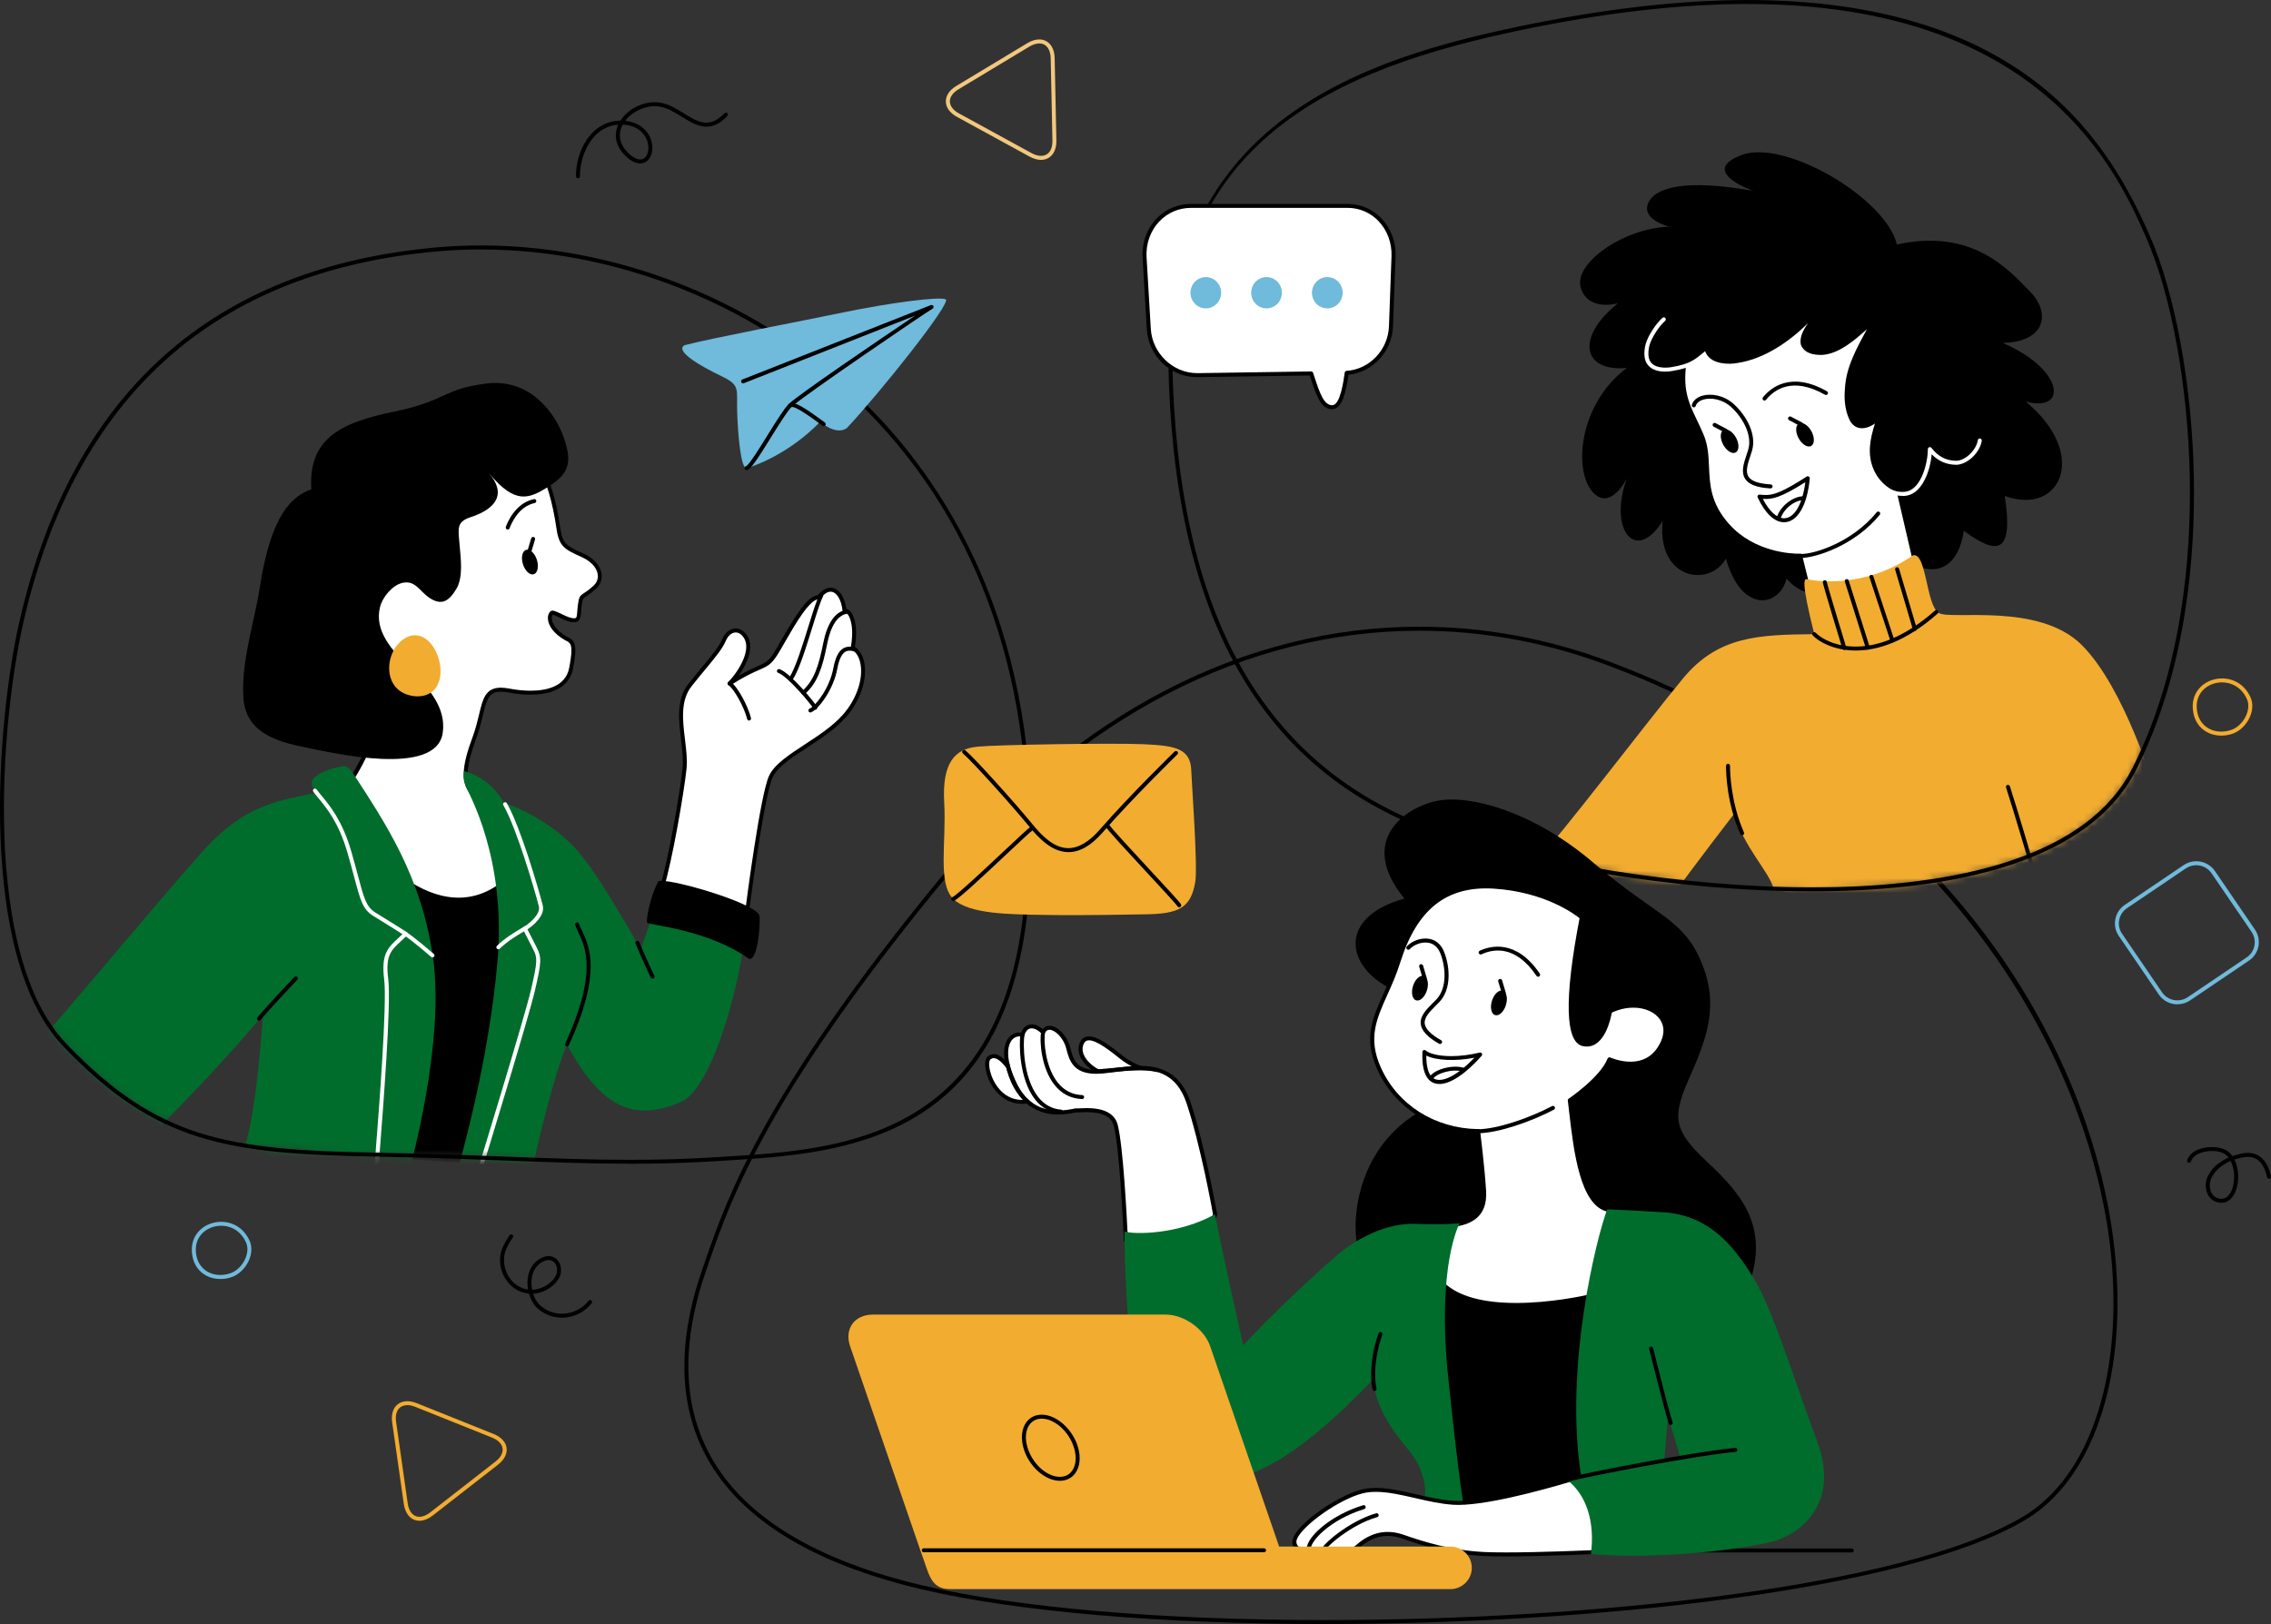 <svg width="309" height="221" viewBox="0 0 309 221" fill="none" xmlns="http://www.w3.org/2000/svg">
<rect x="0" y="0" width="309" height="221" fill="#333333" stroke="none"/>
<g clip-path="url(#clip0_62_87)">
<path d="M302.26 163.68C302.135 163.68 302.01 163.669 301.874 163.642C301.162 163.523 300.607 163.069 300.318 162.355C299.97 161.489 300.095 160.396 300.623 159.698C301.031 158.881 302.086 158.021 303.218 157.518C302.989 157.225 302.706 156.998 302.375 156.863C301.613 156.56 300.226 156.5 299.171 156.987C298.621 157.242 298.262 157.599 298.11 158.048C298.061 158.188 297.909 158.264 297.767 158.221C297.626 158.172 297.55 158.021 297.593 157.88C297.789 157.29 298.257 156.814 298.937 156.5C299.987 156.013 301.553 155.959 302.576 156.365C303.055 156.555 303.441 156.89 303.745 157.317C303.941 157.252 304.137 157.198 304.327 157.161C305.481 156.776 306.482 156.798 307.259 157.236C308.097 157.707 308.685 158.659 308.995 160.071C309.027 160.217 308.935 160.364 308.788 160.396C308.641 160.428 308.494 160.337 308.462 160.19C308.184 158.935 307.684 158.102 306.987 157.707C306.346 157.344 305.497 157.339 304.463 157.68C304.317 157.707 304.175 157.745 304.028 157.794C304.594 158.93 304.686 160.472 304.311 161.727C303.936 162.977 303.191 163.68 302.26 163.68ZM303.511 157.983C302.456 158.432 301.461 159.227 301.085 159.979C300.645 160.569 300.547 161.467 300.824 162.154C300.977 162.528 301.298 162.999 301.972 163.112C303.131 163.339 303.626 162.117 303.783 161.576C304.126 160.423 304.028 158.989 303.511 157.983Z" fill="black"/>
<path d="M76.432 179.311C75.099 179.311 73.853 178.787 72.907 177.813C72.488 177.342 72.167 176.714 71.977 176.038C71.275 175.979 70.595 175.735 70.002 175.324C68.963 174.61 68.261 173.436 68.076 172.11C67.87 170.465 68.441 169.453 69.333 168.095C69.415 167.971 69.583 167.938 69.708 168.02C69.834 168.101 69.872 168.269 69.784 168.393C68.936 169.681 68.425 170.546 68.615 172.04C68.778 173.214 69.398 174.253 70.312 174.88C70.78 175.205 71.302 175.405 71.852 175.481C71.737 174.826 71.737 174.15 71.879 173.538C72.14 172.381 72.831 171.536 73.875 171.093C74.506 170.822 75.175 170.898 75.654 171.282C76.209 171.726 76.443 172.505 76.285 173.365C76.007 174.496 74.718 175.6 73.288 175.946C73.037 176 72.793 176.038 72.542 176.049C72.711 176.585 72.972 177.071 73.309 177.45C74.196 178.359 75.398 178.83 76.666 178.77C78.004 178.7 79.249 178.067 80.076 177.017C80.169 176.898 80.343 176.882 80.457 176.974C80.577 177.066 80.593 177.239 80.501 177.353C79.576 178.522 78.183 179.236 76.687 179.311C76.6 179.311 76.513 179.317 76.426 179.317L76.432 179.311ZM74.631 171.466C74.452 171.466 74.267 171.504 74.082 171.585C72.978 172.056 72.559 172.965 72.406 173.652C72.276 174.236 72.281 174.891 72.406 175.508C72.657 175.508 72.912 175.475 73.162 175.416C74.386 175.124 75.523 174.166 75.752 173.246C75.871 172.597 75.708 172.013 75.317 171.699C75.121 171.542 74.892 171.466 74.637 171.466H74.631Z" fill="black"/>
<path d="M78.645 24.261C78.493 24.261 78.373 24.142 78.373 23.99C78.362 21.68 79.26 19.37 80.712 17.957C81.74 16.957 83.019 16.426 84.422 16.416C85.521 14.695 87.822 13.64 89.84 13.97C91.026 14.165 92.059 14.809 93.06 15.431C94.915 16.583 96.514 17.579 98.57 15.415C98.674 15.306 98.848 15.301 98.957 15.404C99.065 15.507 99.071 15.68 98.967 15.788C96.607 18.271 94.659 17.059 92.772 15.891C91.814 15.296 90.824 14.684 89.747 14.506C88.067 14.23 86.103 15.074 85.064 16.443C87.234 16.659 88.344 18.022 88.659 19.283C88.953 20.457 88.605 21.626 87.827 22.064C87.381 22.313 86.424 22.529 85.037 21.144C83.802 19.911 83.47 18.396 84.117 16.967C82.964 17.043 81.952 17.508 81.088 18.347C79.739 19.662 78.901 21.826 78.912 23.99C78.912 24.142 78.792 24.261 78.64 24.261H78.645ZM84.732 16.962C84.732 16.962 84.71 17 84.705 17.016C84.041 18.304 84.297 19.629 85.428 20.766C86.255 21.593 87.033 21.891 87.566 21.593C88.121 21.28 88.366 20.344 88.137 19.418C88.001 18.866 87.348 17.081 84.732 16.962Z" fill="black"/>
<path d="M302.233 100.101C300.329 100.101 298.844 98.932 298.458 97.125C298.11 95.491 298.643 94.393 299.16 93.765C299.894 92.861 301.085 92.32 302.331 92.32C304.077 92.32 305.54 93.316 306.253 94.982C306.568 95.751 306.52 96.676 306.117 97.585C305.655 98.624 304.784 99.478 303.849 99.819C303.321 100.009 302.777 100.106 302.239 100.106L302.233 100.101ZM302.331 92.856C301.243 92.856 300.215 93.321 299.579 94.1C298.953 94.874 298.746 95.88 298.991 97.011C299.323 98.559 300.596 99.56 302.233 99.56C302.706 99.56 303.19 99.473 303.658 99.305C304.463 99.013 305.214 98.272 305.617 97.363C305.959 96.589 306.008 95.816 305.747 95.188C305.127 93.733 303.849 92.861 302.331 92.861V92.856Z" fill="#F2AC30"/>
<path d="M29.983 174.047C28.079 174.047 26.594 172.878 26.208 171.071C25.86 169.432 26.393 168.339 26.91 167.711C27.644 166.808 28.835 166.267 30.081 166.267C31.827 166.267 33.29 167.262 33.998 168.929C34.313 169.697 34.264 170.622 33.861 171.531C33.399 172.57 32.529 173.425 31.593 173.766C31.066 173.955 30.522 174.052 29.983 174.052V174.047ZM30.081 166.802C28.993 166.802 27.965 167.268 27.329 168.047C26.703 168.82 26.496 169.827 26.741 170.952C27.073 172.5 28.346 173.501 29.983 173.501C30.462 173.501 30.941 173.414 31.408 173.246C32.213 172.954 32.964 172.213 33.367 171.304C33.709 170.53 33.758 169.756 33.497 169.129C32.877 167.673 31.599 166.802 30.081 166.802Z" fill="#70BADB"/>
<path d="M296.266 136.671C295.249 136.671 294.302 136.173 293.736 135.345L288.286 127.359C287.829 126.688 287.666 125.882 287.818 125.087C287.97 124.286 288.427 123.599 289.096 123.144L297.125 117.718C297.631 117.377 298.219 117.198 298.833 117.198C299.85 117.198 300.797 117.696 301.368 118.524L306.819 126.504C307.765 127.89 307.401 129.783 306.008 130.719L297.985 136.141C297.479 136.482 296.886 136.66 296.277 136.66L296.266 136.671ZM298.828 117.739C298.327 117.739 297.843 117.885 297.424 118.167L289.396 123.594C288.846 123.967 288.471 124.535 288.346 125.19C288.221 125.844 288.357 126.51 288.732 127.056L294.182 135.042C294.65 135.724 295.428 136.13 296.266 136.13C296.766 136.13 297.256 135.984 297.669 135.702L305.693 130.281C306.835 129.507 307.134 127.954 306.356 126.813L300.906 118.832C300.438 118.151 299.66 117.739 298.822 117.739H298.828Z" fill="#70BADB"/>
<path d="M57.072 206.949C55.957 206.949 55.141 206.067 54.94 204.649L53.362 193.563C53.232 192.632 53.406 191.859 53.863 191.334C54.478 190.631 55.544 190.479 56.713 190.95L67.152 195.132C68.18 195.543 68.811 196.214 68.925 197.02C69.039 197.827 68.621 198.644 67.75 199.325L58.889 206.229C58.285 206.7 57.66 206.949 57.072 206.949ZM55.413 191.215C54.934 191.215 54.543 191.377 54.271 191.686C53.923 192.086 53.787 192.724 53.896 193.487L55.473 204.574C55.636 205.721 56.235 206.408 57.067 206.408C57.529 206.408 58.041 206.197 58.546 205.802L67.407 198.898C68.12 198.341 68.468 197.702 68.381 197.096C68.294 196.49 67.783 195.971 66.945 195.63L56.507 191.447C56.115 191.291 55.745 191.209 55.408 191.209L55.413 191.215Z" fill="#F2AC30"/>
<path d="M141.646 21.756C141.157 21.756 140.635 21.604 140.091 21.312L130.229 15.918C129.255 15.388 128.711 14.646 128.695 13.829C128.678 13.012 129.19 12.249 130.142 11.681L139.77 5.881C140.335 5.54 140.885 5.367 141.402 5.367C142.647 5.367 143.469 6.368 143.501 7.921L143.735 19.11C143.751 19.997 143.518 20.712 143.05 21.188C142.685 21.556 142.201 21.756 141.646 21.756ZM141.402 5.914C140.988 5.914 140.52 6.065 140.053 6.346L130.425 12.147C129.647 12.612 129.228 13.207 129.244 13.819C129.255 14.43 129.701 15.009 130.495 15.442L140.357 20.836C141.287 21.345 142.152 21.334 142.669 20.809C143.028 20.441 143.213 19.862 143.197 19.121L142.963 7.932C142.936 6.682 142.343 5.908 141.407 5.908L141.402 5.914Z" fill="#F2C87E"/>
<path d="M180.36 221H180.349C157.851 221 138.323 219.317 125.371 216.266C110.63 212.792 100.811 206.77 96.188 198.368C92.282 191.269 92.103 182.547 95.655 172.446C95.791 172.067 95.927 171.672 96.068 171.261C98.842 163.264 104.004 148.38 128.575 118.719C146.438 97.158 169.361 85.281 193.126 85.281C201.895 85.281 210.609 86.888 219.029 90.054C240.026 97.953 257.58 110.646 269.802 126.77C280.089 140.339 286.496 156.203 287.851 171.439C289.314 187.904 284.609 201.468 275.563 206.835C259.081 216.618 215.874 220.995 180.365 220.995L180.36 221ZM193.121 85.828C169.524 85.828 146.748 97.634 128.988 119.07C104.483 148.65 99.343 163.475 96.579 171.439C96.438 171.851 96.296 172.251 96.166 172.63C92.668 182.58 92.832 191.15 96.661 198.113C101.208 206.375 110.907 212.305 125.496 215.741C138.41 218.782 157.889 220.459 180.349 220.459H180.36C215.798 220.459 258.891 216.104 275.28 206.375C284.141 201.116 288.748 187.747 287.307 171.493C284.962 145.16 265.625 108.168 218.834 90.568C210.473 87.424 201.824 85.828 193.121 85.828Z" fill="black"/>
<mask id="mask0_62_87" style="mask-type:luminance" maskUnits="userSpaceOnUse" x="0" y="33" width="141" height="126">
<path d="M2.937 84.518C0.196 96.422 -3.351 129.518 8.85 142.244C21.051 154.969 30.304 156.733 51.17 157.123C72.036 157.512 82.469 158.686 97.82 157.707C113.17 156.728 137.186 156.192 139.742 121.684C144.366 59.354 97.297 30.597 59.509 33.924C21.715 37.263 8.105 62.065 2.937 84.518Z" fill="white"/>
</mask>
<g mask="url(#mask0_62_87)">
<path d="M73.509 63.541C74.591 65.305 75.478 68.438 75.968 71.863C76.31 74.26 76.952 74.509 79.313 75.585C81.674 76.662 82.218 78.718 80.939 79.892C79.117 81.564 79.117 80.65 78.873 82.538C78.709 83.793 79.052 84.8 77.349 84.259C76.68 84.048 75.304 83.231 75.108 83.382C74.521 83.837 74.7 85.546 76.947 86.834C77.763 87.305 78.443 87.24 77.719 90.962C77.088 94.203 73.145 94.706 69.234 93.971C65.323 93.235 66.133 96.173 64.583 100.36C63.032 104.548 62.809 106.896 64.953 108.655C67.096 110.419 68.793 118.859 68.57 120.915C68.347 122.971 60.965 127.229 54.694 120.325C51.299 115.629 47.459 106.593 47.459 106.593C47.459 106.593 51.446 101.085 51.37 95.729C51.299 90.367 49.009 70.18 56.462 64.451C63.914 58.721 72.775 62.129 73.514 63.547L73.509 63.541Z" fill="white"/>
<path d="M62.386 124.372C60.384 124.372 57.392 123.702 54.482 120.504C51.088 115.813 47.236 106.788 47.198 106.696C47.16 106.61 47.171 106.507 47.225 106.431C47.264 106.377 51.158 100.934 51.088 95.729C51.077 94.988 51.022 93.938 50.962 92.721C50.571 85.103 49.755 69.25 56.288 64.234C59.802 61.534 63.468 60.971 65.927 60.971C69.919 60.971 73.227 62.422 73.743 63.422C74.799 65.143 75.713 68.211 76.229 71.83C76.545 74.032 77.072 74.276 79.281 75.277L79.417 75.342C80.788 75.964 81.669 76.949 81.843 78.042C81.968 78.821 81.707 79.551 81.109 80.098C80.461 80.693 80.031 80.969 79.749 81.158C79.281 81.467 79.27 81.472 79.123 82.581C79.091 82.808 79.08 83.03 79.069 83.236C79.02 84.091 78.938 85.065 77.246 84.524C76.964 84.432 76.577 84.248 76.202 84.069C75.876 83.912 75.397 83.685 75.207 83.642C75.109 83.755 75.06 83.95 75.076 84.183C75.12 84.827 75.664 85.795 77.061 86.596C77.132 86.639 77.203 86.672 77.274 86.71C78.16 87.169 78.628 87.597 77.965 91.011C77.524 93.283 75.468 94.533 72.177 94.533C71.236 94.533 70.224 94.43 69.158 94.23C68.777 94.16 68.434 94.122 68.135 94.122C66.531 94.122 66.231 95.112 65.698 97.347C65.481 98.261 65.236 99.3 64.812 100.447C63.163 104.894 63.24 106.907 65.1 108.444C67.33 110.278 69.049 118.773 68.815 120.942C68.668 122.327 65.894 124.378 62.369 124.378L62.386 124.372ZM47.759 106.626C48.254 107.778 51.795 115.862 54.901 120.163C57.659 123.193 60.493 123.831 62.38 123.831C65.666 123.831 68.173 121.916 68.287 120.877C68.5 118.892 66.786 110.516 64.768 108.855C62.429 106.929 62.804 104.348 64.317 100.258C64.73 99.143 64.969 98.126 65.187 97.222C65.687 95.107 66.052 93.581 68.151 93.581C68.483 93.581 68.853 93.619 69.272 93.7C70.3 93.895 71.285 93.992 72.188 93.992C74.309 93.992 76.947 93.457 77.442 90.908C78.062 87.727 77.649 87.51 77.034 87.191C76.958 87.153 76.882 87.11 76.806 87.067C75.462 86.298 74.619 85.232 74.549 84.221C74.516 83.766 74.657 83.382 74.935 83.166C75.169 82.982 75.582 83.166 76.452 83.577C76.811 83.75 77.181 83.923 77.431 84.004C77.72 84.096 77.948 84.139 78.117 84.139C78.438 84.139 78.498 84.01 78.546 83.198C78.557 82.982 78.574 82.749 78.606 82.505C78.77 81.25 78.835 81.115 79.471 80.704C79.738 80.531 80.146 80.266 80.76 79.703C81.217 79.281 81.419 78.724 81.326 78.128C81.185 77.236 80.391 76.375 79.21 75.84L79.074 75.775C76.828 74.752 76.072 74.406 75.713 71.912C75.201 68.362 74.32 65.37 73.292 63.693C72.949 63.033 70.044 61.518 65.948 61.518C63.577 61.518 60.03 62.064 56.641 64.667C50.337 69.509 51.142 85.173 51.528 92.699C51.593 93.922 51.642 94.977 51.653 95.724C51.724 100.728 48.39 105.755 47.78 106.626H47.759Z" fill="black"/>
<path d="M51.169 157.128C52.545 157.718 65.535 158.4 65.535 158.4C65.535 158.4 71.241 140.29 68.88 119.535C64.159 123.647 58.839 122.668 53.53 118.361C56.875 128.544 55.303 149.488 51.169 157.128Z" fill="black"/>
<path d="M71.155 76.781C71.443 77.696 72.101 78.307 72.623 78.145C73.146 77.983 73.341 77.106 73.053 76.192C72.765 75.277 72.107 74.666 71.585 74.828C71.062 74.99 70.866 75.867 71.155 76.781Z" fill="black"/>
<path d="M72.041 75.272C72.041 75.272 71.992 75.272 71.965 75.261C71.818 75.218 71.737 75.066 71.78 74.925L72.275 73.259C72.319 73.118 72.471 73.032 72.612 73.075C72.759 73.118 72.841 73.27 72.797 73.41L72.302 75.077C72.27 75.196 72.161 75.272 72.041 75.272Z" fill="black"/>
<path d="M58.943 130.503C57.425 119.357 52.415 111.982 47.982 105.149C47.302 104.099 46.671 104.251 46.383 104.31C44.261 104.727 41.9 105.717 42.504 107.01C42.635 107.28 42.831 107.562 43.075 107.876C42.156 108.06 41.057 108.287 39.746 108.574C34.824 109.65 31.777 111.587 28.731 114.623C25.68 117.658 10.079 136.471 5.749 141.27C11.455 152.231 21.252 153.849 21.252 153.849C21.252 153.849 30.205 144.895 35.813 138.04C35.618 139.408 34.927 152.134 32.958 157.128C36.434 159.135 46.1 159.038 51.474 158.811C52.355 159.617 55.793 158.892 55.793 158.892C55.793 158.892 60.515 142.054 58.943 130.503Z" fill="#006D2C"/>
<path d="M42.357 66.577C39.773 67.529 36.896 69.883 35.345 79.941C34.595 84.805 32.783 90.026 33.12 94.988C33.441 99.63 37.483 100.896 41.606 101.719C45.234 102.444 59.345 105.787 60.237 99.744C61.276 92.694 50.103 89.155 51.708 82.608C52.034 81.277 53.377 79.627 54.759 79.319C56.522 78.924 57.049 80.428 58.42 81.348C60.09 82.468 61.091 81.813 62.097 80.13C63.049 78.54 62.69 75.991 62.538 74.206C62.342 71.868 62.059 71.019 64.104 70.353C66.862 69.45 69.228 67.589 66.568 64.451C70.11 68.633 71.883 67.973 74.76 66.139C77.638 64.304 77.785 62.616 76.681 59.457C75.571 56.302 72.177 51.454 66.198 52.19C60.22 52.926 60.808 54.538 53.649 56.01C46.491 57.476 41.911 59.608 42.357 66.582V66.577Z" fill="black"/>
<path d="M69.082 72.058C69.049 72.058 69.022 72.058 68.989 72.042C68.848 71.993 68.772 71.836 68.826 71.695C69.017 71.154 70.11 68.444 72.645 67.924C72.792 67.897 72.939 67.989 72.966 68.135C72.998 68.281 72.9 68.422 72.754 68.454C70.507 68.914 69.517 71.387 69.338 71.879C69.299 71.987 69.191 72.058 69.082 72.058Z" fill="black"/>
<path d="M51.267 158.573C51.267 158.573 51.256 158.573 51.251 158.573C51.098 158.562 50.984 158.437 50.995 158.286C51.011 158.053 51.06 157.409 51.131 156.479C51.555 151.036 52.687 136.579 52.273 133.278C51.838 129.821 52.779 128.955 54.204 127.646C54.384 127.484 54.569 127.31 54.764 127.121C54.063 126.677 52.219 125.514 50.826 124.665C49.368 123.777 49.047 122.576 48.194 119.362C47.938 118.405 47.65 117.317 47.263 115.992C46.094 111.955 44.429 109.943 43.325 108.612C43.053 108.287 42.819 108.006 42.629 107.735C42.542 107.616 42.569 107.443 42.694 107.356C42.819 107.27 42.988 107.297 43.075 107.421C43.26 107.676 43.488 107.951 43.749 108.271C44.881 109.634 46.589 111.701 47.791 115.845C48.177 117.176 48.482 118.313 48.721 119.227C49.537 122.289 49.842 123.431 51.114 124.205C52.866 125.271 55.325 126.834 55.352 126.851C55.423 126.894 55.466 126.97 55.477 127.051C55.488 127.132 55.455 127.213 55.401 127.273C55.113 127.559 54.841 127.814 54.585 128.046C53.192 129.329 52.42 130.032 52.822 133.213C53.247 136.568 52.11 151.068 51.68 156.522C51.609 157.453 51.555 158.091 51.544 158.324C51.533 158.465 51.414 158.578 51.272 158.578L51.267 158.573Z" fill="white"/>
<path d="M89.257 123.161L87.19 129.231C87.19 129.231 82.267 120.326 79.118 116.408C76.175 112.751 71.943 110.457 68.592 109.212C66.329 105.49 63.136 104.949 63.136 104.949C63.136 104.949 62.88 105.831 63.348 106.945C63.816 108.06 68.88 116.792 67.7 130.698C66.52 144.597 62.483 158.4 62.483 158.4H65.535C65.535 158.4 65.557 158.324 65.6 158.183C67.896 158.475 72.568 158.946 72.715 157.913C72.911 156.544 75.571 145.577 77.143 142.152C81.865 150.863 86.249 152.643 92.591 149.992C97.123 148.098 100.86 132.948 101.355 126.981C101.452 126.883 89.251 123.161 89.251 123.161H89.257Z" fill="#006D2C"/>
<path d="M65.535 158.67C65.535 158.67 65.481 158.67 65.454 158.659C65.312 158.616 65.231 158.465 65.274 158.324C65.334 158.124 71.383 138.418 72.259 134.653C73.156 130.779 73.129 130.313 72.542 129.177C71.807 127.749 71.171 126.494 71.171 126.494C71.106 126.369 71.149 126.218 71.269 126.142C71.932 125.736 73.597 124.432 73.314 123.328C72.689 120.877 70.29 112.751 68.544 109.667L68.489 109.569C68.413 109.439 68.462 109.277 68.593 109.201C68.723 109.126 68.886 109.174 68.962 109.304L69.022 109.407C70.801 112.54 73.216 120.731 73.847 123.204C74.217 124.654 72.406 126.039 71.769 126.472C71.981 126.889 72.476 127.868 73.026 128.939C73.711 130.27 73.684 130.925 72.787 134.783C71.911 138.565 65.856 158.292 65.797 158.492C65.758 158.605 65.655 158.681 65.535 158.681V158.67Z" fill="white"/>
<path d="M77.148 142.417C77.11 142.417 77.072 142.411 77.034 142.39C76.898 142.325 76.838 142.168 76.898 142.033C81.32 132.402 79.672 128.934 78.688 126.861C78.519 126.499 78.367 126.191 78.263 125.882C78.215 125.741 78.291 125.59 78.438 125.541C78.579 125.493 78.737 125.574 78.78 125.714C78.873 125.99 79.014 126.288 79.177 126.634C80.205 128.793 81.919 132.402 77.388 142.26C77.344 142.357 77.241 142.417 77.143 142.417H77.148Z" fill="black"/>
<path d="M88.79 133.17C88.686 133.17 88.588 133.116 88.545 133.019C88.534 132.997 87.446 130.735 86.472 128.403C86.412 128.268 86.478 128.106 86.619 128.052C86.755 127.998 86.918 128.057 86.973 128.198C87.941 130.514 89.023 132.764 89.034 132.786C89.1 132.921 89.04 133.084 88.904 133.149C88.866 133.165 88.828 133.176 88.784 133.176L88.79 133.17Z" fill="black"/>
<path d="M90.041 120.834C91.151 117.382 92.772 108.06 93.142 104.608C93.511 101.156 91.444 96.313 93.881 93.229C96.318 90.145 97.869 88.603 98.532 87.061C99.196 85.519 100.746 85.297 101.557 86.839C102.367 88.381 101.116 91.097 99.266 93.007C103.77 90.145 104.14 91.173 105.538 88.971C106.942 86.769 109.672 81.115 111.446 81.261C112.92 79.281 114.617 80.379 114.916 83.095C115.803 83.019 116.613 85.076 116.026 88.159C118.164 89.409 117.946 93.96 114.916 97.412C111.892 100.863 106.131 102.92 104.88 105.706C103.624 108.498 101.557 124.87 101.557 124.87L90.041 120.834Z" fill="white"/>
<path d="M101.556 125.141C101.524 125.141 101.497 125.141 101.464 125.125L89.948 121.088C89.812 121.04 89.736 120.888 89.78 120.753C90.895 117.279 92.516 107.897 92.87 104.581C92.995 103.417 92.837 102.092 92.668 100.69C92.342 97.974 92.005 95.166 93.664 93.061C94.414 92.115 95.078 91.314 95.66 90.611C96.971 89.031 97.836 87.992 98.276 86.958C98.663 86.06 99.348 85.525 100.104 85.525C100.773 85.525 101.393 85.963 101.79 86.72C102.514 88.1 101.774 90.183 100.507 91.942C101.671 91.281 102.476 90.924 103.069 90.665C104.146 90.194 104.548 90.015 105.304 88.825C105.604 88.354 105.973 87.71 106.365 87.023C108.231 83.772 109.89 81.072 111.304 80.99C111.962 80.157 112.588 79.979 113.001 79.979C114.073 79.979 114.905 81.099 115.15 82.846C115.324 82.89 115.536 82.998 115.743 83.247C116.287 83.901 116.755 85.541 116.314 88.03C117.005 88.5 117.456 89.301 117.625 90.351C117.989 92.585 117.005 95.426 115.106 97.585C113.676 99.213 111.707 100.501 109.797 101.745C107.714 103.104 105.75 104.391 105.109 105.814C103.885 108.536 101.828 124.735 101.807 124.897C101.796 124.978 101.752 125.049 101.682 125.092C101.638 125.119 101.589 125.13 101.54 125.13L101.556 125.141ZM90.378 120.661L101.328 124.502C101.638 122.095 103.455 108.2 104.63 105.598C105.337 104.029 107.366 102.703 109.515 101.296C111.391 100.068 113.333 98.802 114.709 97.233C116.504 95.188 117.44 92.52 117.097 90.437C116.94 89.469 116.521 88.76 115.884 88.392C115.786 88.333 115.732 88.219 115.754 88.111C116.183 85.86 115.852 84.221 115.335 83.593C115.248 83.49 115.112 83.366 114.96 83.366C114.818 83.366 114.66 83.263 114.644 83.128C114.475 81.57 113.817 80.52 113.012 80.52C112.572 80.52 112.104 80.834 111.663 81.423C111.609 81.499 111.516 81.542 111.424 81.532C110.151 81.532 108.16 85 106.849 87.294C106.452 87.986 106.077 88.636 105.772 89.117C104.924 90.448 104.412 90.67 103.292 91.162C102.459 91.525 101.323 92.023 99.413 93.24C99.299 93.31 99.141 93.289 99.054 93.186C98.967 93.078 98.973 92.926 99.071 92.829C100.741 91.097 102.095 88.463 101.312 86.975C101.002 86.39 100.577 86.066 100.104 86.066C99.571 86.066 99.076 86.482 98.771 87.175C98.298 88.279 97.412 89.344 96.073 90.962C95.491 91.666 94.833 92.461 94.088 93.402C92.565 95.334 92.886 98.028 93.201 100.636C93.375 102.07 93.539 103.423 93.408 104.646C93.06 107.908 91.493 116.987 90.373 120.672L90.378 120.661Z" fill="black"/>
<path d="M101.926 98.05C101.801 98.05 101.692 97.969 101.66 97.845C101.284 96.286 99.886 93.743 99.114 93.235C98.989 93.154 98.956 92.986 99.038 92.862C99.12 92.737 99.288 92.705 99.413 92.786C100.371 93.419 101.807 96.146 102.182 97.72C102.215 97.866 102.128 98.012 101.981 98.045C101.959 98.045 101.937 98.05 101.915 98.05H101.926Z" fill="black"/>
<path d="M110.929 96.584C110.831 96.584 110.733 96.53 110.684 96.432C110.407 95.886 107.143 91.99 105.897 91.574C105.756 91.525 105.68 91.374 105.723 91.233C105.772 91.092 105.924 91.016 106.066 91.06C107.496 91.536 110.869 95.594 111.168 96.189C111.233 96.324 111.179 96.487 111.048 96.552C111.01 96.573 110.967 96.579 110.929 96.579V96.584Z" fill="black"/>
<path d="M110.265 96.952C110.161 96.952 110.063 96.892 110.02 96.795C109.954 96.66 110.02 96.497 110.15 96.438C111.004 96.043 112.886 93.646 113.392 90.908C113.653 89.502 114.089 88.63 114.72 88.241C115.307 87.878 115.954 88.003 116.389 88.127C116.536 88.171 116.618 88.317 116.574 88.463C116.531 88.609 116.384 88.69 116.237 88.647C115.693 88.49 115.312 88.506 115.002 88.701C114.513 89.004 114.148 89.778 113.925 91.006C113.403 93.825 111.445 96.438 110.379 96.93C110.341 96.947 110.303 96.957 110.265 96.957V96.952Z" fill="black"/>
<path d="M109.307 94.528C109.231 94.528 109.155 94.496 109.101 94.436C109.003 94.322 109.014 94.155 109.128 94.052C110.738 92.661 111.396 90.632 111.995 87.597C112.544 84.805 113.61 83.252 115.166 82.976C115.313 82.949 115.454 83.047 115.481 83.198C115.509 83.344 115.411 83.485 115.258 83.512C113.947 83.745 113.028 85.151 112.528 87.705C111.908 90.854 111.211 92.97 109.487 94.463C109.438 94.506 109.373 94.528 109.307 94.528Z" fill="black"/>
<path d="M107.611 92.618C107.556 92.618 107.502 92.602 107.453 92.569C107.328 92.483 107.301 92.315 107.388 92.191C108.187 91.06 109.194 87.824 110.004 85.222C110.608 83.279 111.13 81.597 111.505 80.909C111.576 80.78 111.745 80.731 111.875 80.801C112.006 80.872 112.055 81.039 111.984 81.169C111.63 81.808 111.092 83.544 110.521 85.384C109.661 88.16 108.682 91.303 107.834 92.504C107.779 92.58 107.698 92.618 107.611 92.618Z" fill="black"/>
<path d="M35.226 138.895C35.166 138.895 35.101 138.873 35.052 138.83C34.938 138.732 34.922 138.565 35.019 138.446C36.678 136.503 40.013 132.992 40.051 132.954C40.154 132.846 40.328 132.84 40.437 132.943C40.546 133.046 40.551 133.219 40.448 133.327C40.415 133.36 37.086 136.866 35.438 138.797C35.384 138.862 35.308 138.895 35.231 138.895H35.226Z" fill="black"/>
<path d="M89.562 119.957C88.474 121.986 87.843 125.276 88.066 125.574C88.289 125.866 96.361 126.52 101.866 130.443C103.123 131.027 103.52 125.249 103.324 124.578C102.807 122.814 90.22 119.227 89.556 119.963L89.562 119.957Z" fill="black"/>
<path d="M58.845 130.281C58.78 130.281 58.72 130.259 58.666 130.216C58.638 130.194 56.163 128.052 55.005 127.289C54.88 127.208 54.847 127.04 54.928 126.915C55.01 126.791 55.179 126.759 55.304 126.84C56.484 127.624 58.916 129.718 59.019 129.81C59.133 129.907 59.144 130.081 59.046 130.194C58.992 130.254 58.916 130.286 58.84 130.286L58.845 130.281Z" fill="white"/>
<path d="M67.809 129.182C67.738 129.182 67.668 129.155 67.619 129.101C67.51 128.993 67.51 128.825 67.619 128.717C68.658 127.684 69.985 126.888 70.866 126.364C71.084 126.234 71.274 126.12 71.415 126.028C71.541 125.947 71.709 125.979 71.791 126.109C71.872 126.234 71.834 126.401 71.709 126.483C71.562 126.58 71.372 126.694 71.144 126.829C70.29 127.337 68.995 128.111 67.999 129.101C67.945 129.155 67.874 129.182 67.809 129.182Z" fill="white"/>
<path d="M59.906 90.73C59.617 88.062 57.502 85.325 54.994 86.921C52.813 88.306 52.144 92.044 54.145 93.814C54.994 94.566 56.376 94.918 57.523 94.696C59.454 94.317 60.102 92.542 59.906 90.73Z" fill="#F2AC30"/>
</g>
<path d="M85.689 158.362C80.38 158.362 75.185 158.167 69.169 157.94C64.002 157.745 58.143 157.523 51.164 157.393C30.788 157.009 21.236 155.554 8.654 142.428C-3.123 130.157 -0.463 98.072 2.671 84.459C9.807 53.446 28.922 36.354 59.481 33.659C61.44 33.486 63.447 33.399 65.443 33.399C85.657 33.399 105.957 42.213 119.746 56.984C130.337 68.325 142.457 88.76 140.009 121.711C137.501 155.527 114.383 156.955 99.087 157.907L97.83 157.989C93.756 158.248 89.894 158.367 85.684 158.367L85.689 158.362ZM65.449 33.946C63.463 33.946 61.472 34.032 59.536 34.206C29.237 36.873 10.286 53.824 3.204 84.583C0.092 98.104 -2.573 129.946 9.051 142.065C21.491 155.04 30.962 156.484 51.181 156.863C58.16 156.993 64.023 157.215 69.196 157.41C75.207 157.637 80.402 157.832 85.7 157.832C89.899 157.832 93.745 157.713 97.809 157.453L99.065 157.372C114.176 156.436 137.006 155.024 139.481 121.678C141.401 95.756 134.444 73.513 119.36 57.363C105.669 42.706 85.521 33.951 65.454 33.951L65.449 33.946Z" fill="black"/>
<path d="M93.25 46.948C96.938 45.99 108.721 43.761 114.889 42.484C121.063 41.207 127.792 40.331 128.673 40.731C129.554 41.131 119.774 53.408 115.21 58.267C113.687 59.305 111.604 57.39 111.604 57.39C107.274 61.854 102.389 63.526 101.584 63.688C100.784 63.845 100.382 58.905 100.3 55.956C100.218 53.008 100.746 52.434 98.298 51.255C90.683 47.586 93.25 46.948 93.25 46.948Z" fill="#70BADB"/>
<path d="M101.584 63.964C101.464 63.964 101.355 63.883 101.323 63.764C101.285 63.618 101.366 63.471 101.513 63.434C101.916 63.288 103.379 60.934 104.445 59.213C105.593 57.363 106.675 55.615 107.323 54.977C108.541 53.765 119.752 46.152 124.512 42.949L101.209 52.147C101.067 52.201 100.909 52.136 100.855 51.996C100.801 51.855 100.866 51.698 101.007 51.644L126.655 41.521C126.791 41.467 126.943 41.532 127.003 41.661C127.063 41.791 127.003 41.948 126.878 42.013C126.084 42.43 108.987 54.09 107.714 55.356C107.116 55.951 105.995 57.752 104.913 59.495C103.058 62.487 102.188 63.812 101.66 63.953C101.638 63.959 101.611 63.964 101.589 63.964H101.584Z" fill="black"/>
<path d="M112.082 57.985C112.028 57.985 111.968 57.969 111.925 57.931L111.805 57.844C110.162 56.649 108.117 55.161 107.638 55.404C107.502 55.469 107.339 55.415 107.274 55.285C107.208 55.15 107.263 54.988 107.393 54.923C108.133 54.555 109.602 55.578 112.126 57.412L112.24 57.498C112.36 57.585 112.387 57.758 112.3 57.877C112.246 57.947 112.164 57.991 112.082 57.991V57.985Z" fill="black"/>
<path d="M132.997 101.611C129.913 101.892 128.167 103.796 128.472 109.212C128.782 114.634 127.547 120.228 129.706 122.322C131.866 124.422 137.316 124.422 142.353 124.508C147.39 124.595 153.918 124.449 155.849 124.422C160.396 124.357 162.017 123.572 162.632 120.028C162.997 117.945 162.121 106.188 162.094 104.949C162.017 101.87 160.01 101.475 155.615 101.275C151.399 101.086 135.875 101.34 132.997 101.605V101.611Z" fill="#F2AC30"/>
<path d="M145.378 115.959C145.378 115.959 145.339 115.959 145.318 115.959C143.147 115.927 141.385 114.114 140.09 112.534C137.702 109.618 132.323 103.64 131.012 102.525C130.897 102.428 130.887 102.26 130.979 102.146C131.077 102.033 131.246 102.022 131.36 102.114C132.687 103.239 138.105 109.261 140.504 112.194C141.722 113.682 143.37 115.391 145.318 115.418C146.71 115.429 148.163 114.59 149.642 112.892C153.716 108.217 159.76 102.33 159.82 102.271C159.928 102.168 160.102 102.168 160.206 102.271C160.309 102.379 160.309 102.547 160.206 102.655C160.146 102.714 154.119 108.585 150.061 113.243C148.467 115.072 146.939 115.959 145.378 115.959Z" fill="black"/>
<path d="M129.712 122.598C129.614 122.598 129.516 122.544 129.467 122.447C129.402 122.311 129.456 122.149 129.592 122.084C130.299 121.732 133.906 118.345 136.538 115.878C138.72 113.828 139.971 112.664 140.265 112.48C140.395 112.405 140.558 112.442 140.64 112.572C140.716 112.702 140.678 112.865 140.547 112.946C140.286 113.103 138.649 114.645 136.914 116.273C133.345 119.622 130.56 122.214 129.837 122.571C129.799 122.593 129.755 122.598 129.717 122.598H129.712Z" fill="black"/>
<path d="M160.451 123.469C160.359 123.469 160.266 123.421 160.217 123.334C160.043 123.042 158.02 120.856 156.061 118.746C153.478 115.959 150.801 113.076 150.393 112.437C150.312 112.313 150.35 112.145 150.48 112.064C150.611 111.983 150.774 112.021 150.856 112.15C151.237 112.746 154.011 115.738 156.459 118.378C158.955 121.067 160.495 122.734 160.685 123.058C160.761 123.188 160.718 123.35 160.587 123.426C160.544 123.453 160.495 123.464 160.451 123.464V123.469Z" fill="black"/>
<mask id="mask1_62_87" style="mask-type:luminance" maskUnits="userSpaceOnUse" x="159" y="0" width="140" height="122">
<path d="M206.698 3.869C187.697 7.851 157.948 16.08 159.319 52.136C160.69 88.198 174.626 106.783 197.897 113.99C221.167 121.202 278.272 128.609 290.396 104.635C302.521 80.661 298.523 46.434 292.268 32.204C286.012 17.974 270.841 -9.582 206.698 3.863V3.869Z" fill="white"/>
</mask>
<g mask="url(#mask1_62_87)">
<path d="M258.101 33.281C256.606 26.967 242.827 18.851 236.931 21.107C231.034 23.363 238.563 25.976 238.563 25.976C229.495 24.353 225.143 25.435 224.24 27.692C223.337 29.948 227.139 30.846 227.139 30.846C220.976 31.024 214.084 35.807 215.08 39.14C216.075 42.479 220.155 41.261 220.155 41.261C214.351 45.904 215.297 50.627 221.352 50.07C214.987 54.831 214.079 63.58 216.527 66.734C218.975 69.889 221.352 65.111 221.352 65.111C218.795 72.145 222.603 76.744 226.226 70.879C225.41 78.903 232.574 79.985 234.836 76.019C237.012 83.686 242.18 82.511 243.088 78.724C245.901 82.241 251.427 81.067 252.515 77.279C255.599 80.888 258.319 77.593 258.047 74.801C261.218 78.497 266.206 78.951 267.202 72.231C271.733 75.57 274.001 75.478 272.777 67.497C280.349 70.246 284.336 61.859 275.633 54.647C281.437 56.178 280.801 50.227 272.505 46.666C278.353 46.531 279.076 42.565 276.177 39.633C273.278 36.7 268.382 31.019 258.091 33.275L258.101 33.281Z" fill="black"/>
<path d="M229.288 48.684C228.402 53.971 229.979 55.54 231.551 59.257C233.129 62.979 230.926 66.896 235.119 71.539C239.031 75.873 244.938 75.602 244.938 75.602L246.613 82.354L261.083 78.632L257.933 65.073C257.933 65.073 260.887 63.461 260 57.682C259.113 51.909 259.016 37.614 244.943 39.768C230.871 41.921 230.577 44.464 229.294 48.674L229.288 48.684Z" fill="white"/>
<path d="M246.607 82.63C246.559 82.63 246.51 82.62 246.466 82.593C246.401 82.555 246.357 82.495 246.341 82.425L244.72 75.878C243.692 75.878 238.475 75.667 234.912 71.723C232.22 68.736 232.095 65.977 231.991 63.542C231.926 62.081 231.866 60.707 231.301 59.365C230.996 58.645 230.691 58.012 230.403 57.401C229.223 54.934 228.292 52.98 229.021 48.641L229.157 48.187C230.387 44.091 231.126 41.618 244.899 39.508C245.862 39.362 246.792 39.286 247.663 39.286C258.025 39.286 259.265 49.529 260.005 55.648C260.092 56.389 260.174 57.066 260.266 57.65C261.055 62.785 258.895 64.738 258.237 65.203L261.343 78.578C261.376 78.719 261.289 78.865 261.147 78.903L246.678 82.625C246.678 82.625 246.635 82.636 246.613 82.636L246.607 82.63ZM244.932 75.337C245.057 75.337 245.166 75.424 245.199 75.543L246.803 82.03L260.75 78.443L257.661 65.144C257.633 65.024 257.688 64.905 257.797 64.846C257.824 64.83 260.571 63.228 259.728 57.731C259.635 57.136 259.554 56.454 259.461 55.713C258.743 49.772 257.536 39.833 247.657 39.833C246.814 39.833 245.911 39.903 244.976 40.049C231.545 42.105 230.844 44.453 229.674 48.349L229.549 48.771C228.858 52.905 229.712 54.696 230.893 57.174C231.186 57.791 231.491 58.429 231.801 59.159C232.405 60.593 232.47 62.016 232.535 63.526C232.644 65.987 232.753 68.531 235.32 71.371C238.736 75.153 243.757 75.348 244.731 75.348C244.992 75.348 244.927 75.348 244.938 75.348L244.932 75.337Z" fill="black"/>
<path d="M263.334 52.759C262.845 49.81 262.241 47.018 260.707 44.389C259.76 42.765 258.906 41.099 257.307 40.022C252.82 36.987 246.771 37.171 241.663 38.226C237.605 39.065 233.09 40.493 229.946 43.274C228.902 44.199 224.67 48.392 227.411 49.604C229.016 50.313 230.784 48.809 231.997 47.792C232.051 47.943 232.138 48.111 232.263 48.3C233.079 49.518 235.119 49.653 236.479 49.383C240.015 48.841 243.415 46.542 245.998 43.972C245.454 44.783 244.774 45.866 245.046 46.948C245.59 48.165 246.814 48.3 247.902 48.3C250.214 48.165 252.39 46.271 254.022 44.783C252.662 47.353 251.166 49.923 251.03 52.899C250.894 54.252 251.03 55.74 251.574 56.957C252.254 58.58 253.75 58.58 255.11 57.634C254.43 59.798 254.022 61.827 254.974 63.991C255.539 65.279 257.329 67.465 259.826 67.01C261.817 66.648 262.187 62.005 262.91 60.382C264.259 57.358 263.889 56.054 263.34 52.759H263.334Z" fill="black"/>
<path d="M226.563 50.573C225.345 50.573 224.17 50.14 223.838 48.912C223.648 48.198 223.762 47.332 223.931 46.764C224.262 45.649 225.28 44.075 226.199 43.252C226.308 43.15 226.482 43.16 226.585 43.274C226.683 43.388 226.678 43.555 226.563 43.658C225.72 44.41 224.757 45.909 224.453 46.921C224.306 47.424 224.203 48.171 224.366 48.777C224.774 50.302 226.944 50.037 227.374 49.967C228.663 49.761 229.62 49.469 230.382 49.042C230.513 48.971 230.681 49.015 230.752 49.145C230.823 49.274 230.779 49.442 230.648 49.513C229.827 49.967 228.815 50.281 227.461 50.497C227.167 50.546 226.868 50.568 226.563 50.568V50.573Z" fill="white"/>
<path d="M240.919 66.464C240.919 66.464 240.908 66.464 240.902 66.464C239.113 66.366 237.992 65.955 237.481 65.203C236.844 64.272 237.252 63.06 237.644 61.886C237.72 61.659 237.796 61.432 237.867 61.205C238.471 59.203 237.089 56.79 235.55 55.394C234.337 54.29 232.786 54.084 231.796 54.366C231.231 54.528 230.845 54.842 230.73 55.237C230.687 55.383 230.54 55.464 230.393 55.426C230.246 55.383 230.165 55.237 230.203 55.091C230.366 54.512 230.888 54.063 231.639 53.846C232.781 53.522 234.543 53.749 235.909 54.993C237.622 56.552 239.053 59.122 238.378 61.356C238.308 61.583 238.231 61.816 238.155 62.054C237.807 63.104 237.443 64.186 237.927 64.895C238.329 65.484 239.341 65.831 240.924 65.917C241.076 65.928 241.191 66.052 241.18 66.204C241.174 66.35 241.049 66.458 240.908 66.458L240.919 66.464Z" fill="black"/>
<path d="M240.086 54.506C240.026 54.506 239.966 54.485 239.917 54.447C239.798 54.355 239.781 54.182 239.874 54.068C240.826 52.878 243.573 50.405 248.583 53.246C248.713 53.321 248.757 53.484 248.686 53.614C248.61 53.743 248.447 53.787 248.316 53.716C243.839 51.184 241.375 53.062 240.298 54.404C240.244 54.468 240.168 54.506 240.086 54.506Z" fill="black"/>
<path d="M246.472 58.689C246.929 59.533 246.907 60.431 246.423 60.691C245.939 60.95 245.177 60.474 244.721 59.63C244.264 58.786 244.291 57.888 244.769 57.634C245.254 57.374 246.015 57.85 246.472 58.694V58.689Z" fill="black"/>
<path d="M245.101 58.029C245.058 58.029 245.014 58.018 244.971 57.996L243.432 57.179C243.301 57.109 243.247 56.947 243.317 56.811C243.388 56.681 243.551 56.633 243.687 56.698L245.227 57.515C245.357 57.585 245.412 57.747 245.341 57.883C245.292 57.974 245.199 58.029 245.101 58.029Z" fill="black"/>
<path d="M236.213 59.571C236.67 60.415 236.648 61.313 236.164 61.572C235.68 61.832 234.919 61.356 234.462 60.507C234.005 59.663 234.027 58.764 234.511 58.51C234.995 58.25 235.756 58.727 236.213 59.571Z" fill="black"/>
<path d="M234.842 58.911C234.798 58.911 234.755 58.9 234.711 58.878L233.172 58.061C233.041 57.991 232.987 57.828 233.058 57.693C233.128 57.563 233.291 57.515 233.427 57.58L234.967 58.397C235.097 58.467 235.152 58.629 235.081 58.765C235.032 58.857 234.94 58.911 234.842 58.911Z" fill="black"/>
<path d="M242.745 71.068C241.445 71.068 240.173 69.867 239.155 67.692C239.112 67.605 239.123 67.502 239.183 67.421C239.237 67.34 239.335 67.297 239.433 67.308C239.71 67.335 239.999 67.362 240.281 67.362C241.331 67.362 242.577 66.951 245.824 64.851C245.911 64.797 246.026 64.792 246.113 64.851C246.2 64.905 246.254 65.003 246.243 65.106C245.906 68.785 244.562 71.068 242.745 71.068ZM239.857 67.892C240.727 69.575 241.766 70.527 242.745 70.527C244.149 70.527 245.259 68.617 245.639 65.614C242.229 67.773 241.086 67.973 239.857 67.887V67.892Z" fill="black"/>
<path d="M241.984 70.857C241.984 70.857 241.935 70.857 241.914 70.846C241.767 70.808 241.685 70.657 241.723 70.516C242.202 68.769 244.155 67.465 245.438 67.535C245.591 67.546 245.705 67.67 245.694 67.822C245.683 67.968 245.569 68.087 245.406 68.076C244.312 68.006 242.653 69.185 242.251 70.657C242.218 70.776 242.109 70.857 241.99 70.857H241.984Z" fill="black"/>
<path d="M209.287 116.841C211.871 114.347 224.197 98.121 228.995 92.321C233.792 86.521 239.33 86.374 246.858 86.299C245.003 78.908 245.498 78.746 245.868 78.821C246.238 78.897 253.271 80.423 260.283 75.575C262.143 75.077 262.067 82.484 263.835 83.437C265.608 84.389 277.418 81.97 283.249 87.77C289.08 93.571 293.138 107.297 293.138 107.297C289.967 112.361 268.41 128.296 241.321 120.953C240.804 118.676 237.11 115.153 236.006 110.673C231.432 116.62 228.184 121.024 228.184 121.024C228.184 121.024 213.644 120.072 209.287 116.841Z" fill="#F2AC30"/>
<path d="M252.505 88.523C249.54 88.523 247.473 87.332 246.657 86.483C246.554 86.375 246.559 86.201 246.668 86.099C246.777 85.996 246.951 86.001 247.054 86.109C248.577 87.695 254.838 90.546 263.286 83.085C263.4 82.988 263.569 82.993 263.672 83.107C263.77 83.22 263.759 83.388 263.65 83.491C259.282 87.349 255.453 88.523 252.51 88.523H252.505Z" fill="black"/>
<path d="M250.943 88.452C250.829 88.452 250.72 88.376 250.682 88.263C250.584 87.938 248.267 80.358 248.022 79.287C247.99 79.141 248.082 78.995 248.229 78.962C248.376 78.93 248.523 79.022 248.555 79.168C248.795 80.223 251.183 88.025 251.21 88.106C251.253 88.247 251.172 88.398 251.03 88.441C251.003 88.447 250.976 88.452 250.949 88.452H250.943Z" fill="black"/>
<path d="M254.136 88.404C254.022 88.404 253.913 88.328 253.875 88.214L251.019 79.157C250.976 79.016 251.052 78.865 251.199 78.816C251.34 78.773 251.492 78.849 251.541 78.995L254.397 88.052C254.44 88.193 254.364 88.344 254.217 88.393C254.19 88.404 254.163 88.404 254.136 88.404Z" fill="black"/>
<path d="M257.488 87.424C257.373 87.424 257.265 87.354 257.226 87.24L254.371 78.578C254.322 78.437 254.403 78.286 254.545 78.237C254.686 78.188 254.839 78.27 254.887 78.41L257.743 87.073C257.792 87.213 257.711 87.365 257.569 87.413C257.542 87.424 257.515 87.424 257.482 87.424H257.488Z" fill="black"/>
<path d="M260.539 85.861C260.419 85.861 260.316 85.785 260.278 85.666L257.868 77.539C257.825 77.398 257.906 77.247 258.053 77.204C258.195 77.16 258.347 77.242 258.39 77.388L260.8 85.514C260.844 85.655 260.762 85.807 260.615 85.85C260.588 85.855 260.566 85.861 260.539 85.861Z" fill="black"/>
<path d="M245.014 75.927C244.987 75.927 244.954 75.927 244.927 75.927C244.774 75.927 244.66 75.797 244.66 75.651C244.66 75.499 244.774 75.386 244.938 75.386C246.863 75.451 252.047 73.768 255.349 69.71C255.441 69.591 255.615 69.575 255.73 69.672C255.844 69.764 255.866 69.937 255.768 70.051C252.395 74.195 247.081 75.927 245.008 75.927H245.014Z" fill="black"/>
<path d="M237.04 113.66C236.936 113.66 236.839 113.6 236.79 113.498C234.989 109.424 234.848 105.36 234.848 104.213C234.848 104.062 234.967 103.943 235.12 103.943C235.272 103.943 235.392 104.062 235.392 104.213C235.392 105.014 235.484 109.202 237.29 113.281C237.35 113.417 237.29 113.579 237.149 113.638C237.111 113.655 237.078 113.66 237.04 113.66Z" fill="black"/>
<path d="M276.678 118.8C276.558 118.8 276.449 118.724 276.417 118.605C276.395 118.524 273.969 110.279 272.952 107.162C272.903 107.021 272.984 106.87 273.126 106.821C273.273 106.778 273.42 106.854 273.469 106.994C274.491 110.116 276.917 118.373 276.939 118.454C276.982 118.6 276.901 118.746 276.754 118.789C276.727 118.795 276.705 118.8 276.678 118.8Z" fill="black"/>
<path d="M258.842 67.481C257.998 67.481 257.025 67.205 255.98 66.658C255.85 66.588 255.795 66.426 255.866 66.296C255.937 66.161 256.1 66.112 256.236 66.182C257.476 66.832 258.591 67.07 259.451 66.88C261.474 66.42 262.312 62.898 262.312 61.113C262.312 60.999 262.388 60.896 262.497 60.858C262.606 60.82 262.731 60.858 262.802 60.95C263.726 62.146 264.814 62.703 266.229 62.703C267.605 62.611 268.937 61.096 269.106 59.901C269.128 59.755 269.269 59.646 269.416 59.673C269.563 59.695 269.666 59.83 269.645 59.982C269.443 61.399 267.909 63.136 266.245 63.25C264.885 63.25 263.764 62.779 262.829 61.816C262.644 64.029 261.594 66.961 259.57 67.421C259.342 67.47 259.097 67.497 258.847 67.497L258.842 67.481Z" fill="white"/>
</g>
<path d="M246.548 121.294H246.543C227.346 121.294 208.297 117.501 197.815 114.255C173.021 106.572 160.342 86.255 159.047 52.153C158.443 36.3 163.883 24.056 175.208 15.761C184.581 8.895 196.357 5.762 206.643 3.609C218.05 1.218 228.543 0.006 237.834 0.006C254.588 0.006 268.002 3.939 277.706 11.698C285.686 18.082 289.814 25.955 292.518 32.106C295.961 39.936 298.251 52.456 298.501 64.77C298.714 75.505 297.528 91.157 290.641 104.765C283.733 118.427 262.85 121.3 246.548 121.3V121.294ZM237.834 0.541C228.581 0.541 218.121 1.748 206.752 4.134C182.72 9.171 158.324 18.818 159.586 52.131C160.869 85.98 173.429 106.134 197.973 113.741C209.238 117.231 228.625 120.759 246.537 120.759H246.543C262.693 120.759 283.363 117.94 290.146 104.522C296.978 91.011 298.159 75.451 297.947 64.781C297.702 52.531 295.428 40.093 292.012 32.323C288.188 23.634 278.038 0.547 237.828 0.547L237.834 0.541Z" fill="black"/>
<path d="M183.373 28.021H162.05C158.346 28.021 155.512 31.192 155.74 35.028L156.317 44.773C156.524 48.322 159.516 51.108 162.986 51.054L178.413 50.822C179.218 53.202 179.805 55.518 181.35 55.404C182.454 55.296 182.927 52.975 183.243 50.73C186.479 50.529 189.145 47.786 189.264 44.405L189.613 34.866C189.749 31.116 186.964 28.016 183.379 28.016L183.373 28.021Z" fill="white"/>
<path d="M181.241 55.686C179.728 55.686 179.108 53.803 178.385 51.617C178.331 51.444 178.271 51.271 178.211 51.098L162.882 51.325C159.259 51.325 156.257 48.452 156.039 44.783L155.463 35.039C155.348 33.07 156.028 31.149 157.334 29.774C158.574 28.471 160.244 27.751 162.05 27.751H183.373C185.097 27.751 186.718 28.444 187.937 29.693C189.242 31.041 189.955 32.929 189.884 34.882L189.536 44.421C189.411 47.83 186.773 50.67 183.482 50.989C183.134 53.381 182.628 55.556 181.377 55.68C181.328 55.68 181.284 55.68 181.241 55.68V55.686ZM178.412 50.556C178.526 50.556 178.635 50.632 178.668 50.74C178.749 50.978 178.826 51.217 178.902 51.449C179.571 53.484 180.164 55.231 181.328 55.139C182.361 55.036 182.802 51.888 182.97 50.697C182.987 50.567 183.096 50.47 183.221 50.465C186.338 50.27 188.872 47.608 188.987 44.399L189.335 34.861C189.4 33.059 188.747 31.311 187.545 30.067C186.435 28.92 184.95 28.287 183.373 28.287H162.05C160.402 28.287 158.868 28.947 157.731 30.142C156.529 31.409 155.898 33.183 156.007 35.007L156.583 44.751C156.779 48.078 159.602 50.778 162.882 50.778H162.975L178.401 50.546L178.412 50.556Z" fill="black"/>
<path d="M166.157 39.838C166.157 41.012 165.221 41.964 164.068 41.964C162.915 41.964 161.979 41.012 161.979 39.838C161.979 38.664 162.915 37.706 164.068 37.706C165.221 37.706 166.157 38.659 166.157 39.838Z" fill="#70BADB"/>
<path d="M174.42 39.838C174.42 41.012 173.484 41.964 172.331 41.964C171.178 41.964 170.242 41.012 170.242 39.838C170.242 38.664 171.178 37.706 172.331 37.706C173.484 37.706 174.42 38.659 174.42 39.838Z" fill="#70BADB"/>
<path d="M182.687 39.838C182.687 41.012 181.752 41.964 180.599 41.964C179.445 41.964 178.51 41.012 178.51 39.838C178.51 38.664 179.445 37.706 180.599 37.706C181.752 37.706 182.687 38.659 182.687 39.838Z" fill="#70BADB"/>
<path d="M251.955 211.261H230.785C230.632 211.261 230.513 211.142 230.513 210.99C230.513 210.839 230.632 210.72 230.785 210.72H251.955C252.108 210.72 252.227 210.839 252.227 210.99C252.227 211.142 252.108 211.261 251.955 211.261Z" fill="black"/>
<path d="M189.384 134.61C183.112 131.601 181.932 124.843 191.081 122.273C184.657 114.417 191.152 109.867 195.509 108.985C199.866 108.103 208.499 110.305 216.838 117.431C225.177 124.551 228.794 124.919 231.307 130.498C233.815 136.076 232.634 140.41 230.127 146.064C227.619 151.718 227.32 153.476 232.194 158.032C237.067 162.582 241.049 167.138 237.655 175.724C234.261 184.316 193.665 181.157 191.745 175.286C189.825 169.416 194.4 147.903 194.4 147.903L189.379 134.615L189.384 134.61Z" fill="black"/>
<path d="M184.733 169.778C183.776 165.596 184.886 155.987 193.295 151.204C199.426 147.714 202.668 152.6 202.668 152.6L203.625 168.68C203.625 168.68 186.795 169.854 184.728 169.784L184.733 169.778Z" fill="black"/>
<path d="M137.49 145.62C136.75 144.592 135.646 143.185 134.613 143.921C133.579 144.657 135.222 150.619 139.851 149.878C138.67 148.114 137.49 145.62 137.49 145.62Z" fill="white"/>
<path d="M139.079 150.214C136.484 150.214 134.885 148.104 134.308 146.302C134.009 145.366 133.868 144.127 134.461 143.705C134.7 143.537 134.956 143.45 135.222 143.45C136.141 143.45 136.963 144.419 137.713 145.469C137.751 145.533 138.926 148.012 140.08 149.732C140.129 149.808 140.139 149.905 140.101 149.992C140.063 150.078 139.987 150.138 139.895 150.149C139.617 150.192 139.345 150.214 139.079 150.214ZM135.222 143.991C135.064 143.991 134.923 144.04 134.776 144.143C134.575 144.284 134.477 145.057 134.825 146.139C135.374 147.849 136.783 149.678 139.079 149.678C139.182 149.678 139.285 149.678 139.389 149.667C138.295 147.947 137.256 145.766 137.246 145.745C136.887 145.252 135.984 143.997 135.222 143.997V143.991Z" fill="black"/>
<path d="M150.556 146.285C148.048 145.479 146.422 143.494 147.232 141.881C148.043 140.269 150.703 142.395 152.547 143.862C154.391 145.328 156.164 145.625 156.164 145.625C156.164 145.625 153.434 147.021 150.556 146.285Z" fill="white"/>
<path d="M152.313 146.767C151.682 146.767 151.067 146.691 150.491 146.545C148.81 146.004 147.466 144.938 146.966 143.753C146.672 143.061 146.683 142.368 146.993 141.751C147.233 141.275 147.64 141.026 148.168 141.026C149.43 141.026 151.236 142.466 152.688 143.618C154.489 145.046 156.197 145.349 156.213 145.355C156.327 145.376 156.42 145.463 156.436 145.582C156.453 145.696 156.398 145.809 156.289 145.863C156.219 145.901 154.494 146.767 152.313 146.767ZM148.168 141.567C147.847 141.567 147.63 141.703 147.483 141.995C147.243 142.471 147.238 142.996 147.472 143.542C147.912 144.581 149.125 145.533 150.649 146.02C151.165 146.15 151.736 146.221 152.319 146.221C153.553 146.221 154.652 145.918 155.332 145.674C154.619 145.441 153.521 144.971 152.389 144.067C151.04 142.996 149.245 141.567 148.174 141.567H148.168Z" fill="black"/>
<path d="M153.19 168.821C152.994 164.514 152.499 155.9 151.813 153.157C151.123 150.414 146.793 151.198 146.499 151.101C146.205 151.004 140.815 153.033 138.16 147.676C135.5 142.314 137.643 140.334 139.117 140.848C139.634 139.084 141.108 139.598 141.924 140.48C142.664 138.938 144.802 140.556 145.319 142.536C145.835 144.516 146.352 146.28 150.486 145.766C154.62 145.252 159.712 144.078 161.708 150.024C163.704 155.971 165.325 165.223 165.325 165.223C165.325 165.223 164.537 171.098 153.195 168.821H153.19Z" fill="white"/>
<path d="M157.922 169.616C156.497 169.616 154.886 169.437 153.14 169.086C153.015 169.059 152.928 168.956 152.923 168.831C152.792 165.921 152.297 156.187 151.552 153.222C151.236 151.972 149.996 151.339 147.853 151.339C147.505 151.339 147.195 151.355 146.966 151.366C146.694 151.382 146.548 151.388 146.455 151.366C146.395 151.366 146.292 151.393 146.15 151.42C145.688 151.512 144.916 151.664 143.986 151.664C141.271 151.664 139.171 150.322 137.915 147.79C136.066 144.062 136.604 142.201 137.088 141.427C137.518 140.745 138.236 140.399 138.943 140.518C139.318 139.549 139.987 139.398 140.368 139.398C140.858 139.398 141.407 139.636 141.875 140.047C142.109 139.75 142.43 139.593 142.805 139.593C143.888 139.593 145.188 140.935 145.585 142.466C146.02 144.138 146.395 145.582 149.159 145.582C149.55 145.582 149.985 145.555 150.459 145.496C150.763 145.458 151.068 145.414 151.383 145.377C152.596 145.214 153.853 145.047 155.082 145.047C157.334 145.047 160.5 145.555 161.969 149.938C163.943 155.835 165.581 165.082 165.597 165.174C165.597 165.201 165.597 165.228 165.597 165.255C165.591 165.298 164.933 169.611 157.927 169.611L157.922 169.616ZM153.456 168.599C155.093 168.918 156.594 169.075 157.922 169.075C164.112 169.075 164.966 165.618 165.042 165.223C164.917 164.508 163.334 155.754 161.441 150.111C160.098 146.102 157.329 145.588 155.071 145.588C153.875 145.588 152.64 145.755 151.443 145.912C151.128 145.956 150.818 145.993 150.513 146.031C150.018 146.091 149.561 146.123 149.148 146.123C145.966 146.123 145.481 144.251 145.052 142.601C144.687 141.21 143.539 140.134 142.794 140.134C142.517 140.134 142.31 140.285 142.163 140.594C142.125 140.675 142.049 140.729 141.957 140.745C141.864 140.761 141.777 140.729 141.717 140.659C141.309 140.215 140.787 139.939 140.363 139.939C139.9 139.939 139.569 140.269 139.378 140.918C139.356 140.989 139.307 141.048 139.242 141.081C139.177 141.113 139.095 141.119 139.03 141.097C138.497 140.913 137.899 141.156 137.551 141.708C137.208 142.255 136.604 143.921 138.405 147.546C139.579 149.916 141.456 151.117 143.986 151.117C144.867 151.117 145.606 150.971 146.047 150.885C146.259 150.841 146.384 150.82 146.471 150.82C146.499 150.82 146.558 150.83 146.586 150.836C146.689 150.836 146.798 150.825 146.939 150.82C147.179 150.809 147.499 150.793 147.858 150.793C150.279 150.793 151.699 151.566 152.085 153.087C152.825 156.03 153.314 165.434 153.461 168.593L153.456 168.599Z" fill="black"/>
<path d="M140.259 150.549C140.2 150.549 140.145 150.533 140.091 150.495C138.421 149.213 137.311 147.292 136.794 144.792C136.762 144.646 136.86 144.5 137.007 144.473C137.153 144.446 137.3 144.538 137.327 144.684C137.817 147.054 138.856 148.866 140.423 150.073C140.542 150.165 140.564 150.333 140.472 150.452C140.417 150.522 140.336 150.554 140.254 150.554L140.259 150.549Z" fill="black"/>
<path d="M147.239 149.564H147.228C145.705 149.499 144.448 148.85 143.485 147.644C141.641 145.328 141.435 141.6 141.658 140.437C141.685 140.291 141.826 140.193 141.973 140.22C142.12 140.247 142.218 140.388 142.191 140.534C141.989 141.589 142.202 145.16 143.91 147.308C144.769 148.39 145.895 148.969 147.249 149.023C147.402 149.029 147.516 149.159 147.511 149.305C147.505 149.451 147.385 149.564 147.239 149.564Z" fill="black"/>
<path d="M144.355 151.545C144.355 151.545 144.339 151.545 144.334 151.545C142.914 151.426 141.728 150.766 140.809 149.586C138.638 146.789 138.649 141.93 138.845 140.805C138.872 140.659 139.008 140.556 139.161 140.583C139.308 140.61 139.405 140.751 139.384 140.897C139.193 141.973 139.182 146.605 141.239 149.256C142.06 150.311 143.115 150.901 144.377 151.004C144.53 151.015 144.638 151.144 144.627 151.296C144.617 151.437 144.497 151.545 144.355 151.545Z" fill="black"/>
<path d="M195.509 173.669C197.946 174.772 205.028 177.267 217.876 174.036C217.436 182.845 216.549 201.419 216.549 201.419C216.549 201.419 205.844 207.441 198.685 204.942C196.695 201.565 195.514 173.663 195.514 173.663L195.509 173.669Z" fill="black"/>
<path d="M197.7 166.694C199.838 166.402 202.15 165.59 201.927 162.068C201.704 158.546 201.116 153.92 201.116 153.92C195.579 153.849 190.118 150.982 187.61 145.328C185.102 139.674 188.42 136.736 190.264 130.865C192.109 124.989 195.579 120.147 203.33 120.661C211.082 121.175 215.216 124.843 215.216 124.843C213.889 131.742 212.561 141.508 215.439 142.098C218.316 142.687 219.056 137.618 219.056 137.618C223.413 135.486 227.972 138.078 226.215 141.876C224.077 146.502 218.98 144.154 218.98 144.154C217.946 146.794 213.589 149.732 213.589 149.732C214.253 155.164 214.917 164.151 219.051 164.665C217.354 173.257 216.472 176.384 216.472 176.384C216.472 176.384 201.639 179.982 196.248 174.696C196.471 172.862 197.7 166.694 197.7 166.694Z" fill="white"/>
<path d="M206.333 177.851C201.519 177.851 198.06 176.855 196.058 174.891C195.998 174.832 195.971 174.75 195.982 174.664C196.199 172.841 197.391 166.894 197.439 166.645C197.461 166.532 197.554 166.445 197.668 166.429C199.762 166.142 201.873 165.401 201.661 162.084C201.47 159.054 201.002 155.164 200.877 154.185C194.856 154.023 189.694 150.69 187.36 145.441C185.516 141.281 186.724 138.592 188.257 135.178C188.861 133.83 189.487 132.44 190.009 130.784C192.348 123.339 196.7 119.947 203.352 120.39C211.109 120.904 215.227 124.492 215.401 124.643C215.472 124.708 215.504 124.8 215.488 124.897C213.497 135.253 213.497 141.427 215.499 141.833C215.635 141.86 215.771 141.876 215.896 141.876C218.137 141.876 218.784 137.623 218.79 137.58C218.801 137.493 218.86 137.418 218.937 137.374C219.997 136.855 221.145 136.579 222.244 136.579C224.05 136.579 225.589 137.299 226.367 138.5C227.009 139.501 227.047 140.734 226.465 141.984C225.306 144.489 223.31 145.014 221.836 145.014C220.634 145.014 219.595 144.679 219.132 144.5C218.034 146.881 214.628 149.342 213.889 149.856C213.938 150.273 213.987 150.706 214.041 151.15C214.667 156.549 215.521 163.946 219.089 164.389C219.165 164.4 219.23 164.438 219.274 164.497C219.317 164.557 219.334 164.633 219.317 164.708C217.637 173.208 216.739 176.417 216.734 176.444C216.706 176.536 216.63 176.612 216.538 176.633C216.489 176.644 211.517 177.834 206.333 177.834V177.851ZM196.537 174.594C198.451 176.395 201.748 177.31 206.333 177.31C210.919 177.31 215.374 176.357 216.249 176.157C216.44 175.438 217.288 172.148 218.73 164.887C214.982 164.07 214.123 156.663 213.492 151.22C213.432 150.717 213.377 150.224 213.323 149.764C213.312 149.662 213.356 149.564 213.443 149.51C213.486 149.483 217.74 146.588 218.73 144.056C218.757 143.986 218.812 143.932 218.882 143.905C218.953 143.878 219.029 143.878 219.1 143.905C219.111 143.91 220.362 144.478 221.836 144.478C223.745 144.478 225.138 143.564 225.97 141.762C226.476 140.669 226.454 139.647 225.905 138.797C225.23 137.748 223.859 137.125 222.244 137.125C221.27 137.125 220.258 137.358 219.307 137.802C219.165 138.613 218.371 142.417 215.896 142.417C215.733 142.417 215.559 142.401 215.385 142.363C212.959 141.87 212.801 136.011 214.922 124.952C214.204 124.373 210.173 121.386 203.32 120.932C196.879 120.504 192.816 123.675 190.531 130.947C190.004 132.629 189.34 134.101 188.758 135.399C187.278 138.689 186.114 141.286 187.86 145.22C190.134 150.338 195.215 153.568 201.122 153.649C201.258 153.649 201.372 153.752 201.389 153.887C201.394 153.936 201.982 158.562 202.205 162.052C202.438 165.753 199.936 166.635 197.934 166.938C197.733 167.955 196.77 172.841 196.537 174.599V174.594Z" fill="black"/>
<path d="M195.95 142.076C195.906 142.076 195.857 142.065 195.814 142.038C194.258 141.156 193.442 140.291 193.317 139.393C193.164 138.278 194.073 137.374 194.949 136.498C195.123 136.325 195.291 136.157 195.455 135.984C196.891 134.464 196.738 131.688 195.988 129.756C195.667 128.929 195.123 128.436 194.377 128.296C193.387 128.117 192.321 128.604 191.821 129.156C191.718 129.269 191.549 129.275 191.435 129.172C191.32 129.069 191.315 128.901 191.418 128.788C192.038 128.112 193.284 127.543 194.481 127.76C195.134 127.879 196.009 128.29 196.499 129.556C197.337 131.71 197.456 134.648 195.852 136.346C195.688 136.52 195.514 136.693 195.335 136.871C194.552 137.656 193.741 138.462 193.855 139.311C193.953 140.02 194.698 140.778 196.08 141.557C196.211 141.633 196.254 141.795 196.183 141.925C196.134 142.011 196.042 142.06 195.95 142.06V142.076Z" fill="black"/>
<path d="M209.287 132.922C209.2 132.922 209.113 132.878 209.064 132.802C206.192 128.544 203.146 129.129 201.58 129.865C201.444 129.929 201.28 129.865 201.215 129.735C201.15 129.599 201.215 129.437 201.346 129.372C202.733 128.728 206.301 127.738 209.51 132.499C209.592 132.624 209.559 132.792 209.434 132.873C209.391 132.905 209.336 132.916 209.282 132.916L209.287 132.922Z" fill="black"/>
<path d="M204.903 136.774C204.615 137.688 203.957 138.3 203.429 138.137C202.907 137.975 202.711 137.098 202.999 136.184C203.288 135.27 203.946 134.658 204.468 134.821C204.99 134.983 205.186 135.854 204.898 136.774H204.903Z" fill="black"/>
<path d="M204.614 135.421C204.495 135.421 204.386 135.345 204.353 135.226L203.858 133.56C203.815 133.414 203.896 133.268 204.043 133.225C204.19 133.181 204.337 133.262 204.381 133.408L204.876 135.075C204.919 135.221 204.837 135.367 204.691 135.41C204.663 135.416 204.642 135.421 204.614 135.421Z" fill="black"/>
<path d="M194.155 134.766C193.866 135.681 193.208 136.292 192.686 136.13C192.164 135.968 191.968 135.091 192.256 134.177C192.545 133.262 193.203 132.651 193.725 132.813C194.247 132.976 194.443 133.852 194.155 134.766Z" fill="black"/>
<path d="M193.861 133.414C193.741 133.414 193.632 133.338 193.599 133.219L193.104 131.553C193.061 131.407 193.143 131.26 193.289 131.217C193.431 131.174 193.583 131.255 193.627 131.401L194.122 133.068C194.165 133.208 194.084 133.36 193.937 133.403C193.91 133.408 193.888 133.414 193.861 133.414Z" fill="black"/>
<path d="M195.84 147.508C195.269 147.508 194.785 147.314 194.415 146.924C193.757 146.237 193.458 144.965 193.54 143.142C193.54 143.039 193.61 142.942 193.708 142.904C193.806 142.866 193.915 142.882 193.996 142.953C194.388 143.31 195.53 143.721 197.472 143.721C198.685 143.721 200.018 143.553 201.329 143.234C201.449 143.207 201.563 143.256 201.628 143.358C201.688 143.461 201.677 143.586 201.601 143.678C199.447 146.112 197.353 147.514 195.851 147.514L195.84 147.508ZM194.067 143.651C194.062 145.041 194.312 146.037 194.807 146.545C195.84 147.622 198.147 146.524 200.611 143.937C197.978 144.451 195.329 144.3 194.073 143.645L194.067 143.651Z" fill="black"/>
<path d="M194.698 147.016C194.655 147.016 194.606 147.005 194.562 146.978C194.432 146.902 194.388 146.74 194.464 146.61C195.106 145.501 197.701 144.814 199.251 145.333C199.392 145.382 199.469 145.533 199.42 145.674C199.371 145.815 199.218 145.891 199.077 145.842C197.674 145.366 195.411 146.053 194.932 146.875C194.883 146.962 194.791 147.011 194.698 147.011V147.016Z" fill="black"/>
<path d="M201.003 154.212C200.845 154.212 200.698 154.098 200.698 153.942C200.698 153.79 200.818 153.671 200.97 153.671C200.981 153.671 200.992 153.671 201.003 153.671C203.761 153.671 208.199 152.091 211.175 150.522C211.305 150.452 211.474 150.5 211.545 150.636C211.615 150.766 211.567 150.933 211.431 151.004C208.395 152.605 203.848 154.217 201.003 154.217V154.212Z" fill="black"/>
<path d="M152.993 167.576C154.25 168.014 160.375 168.014 165.319 165.228C166.13 169.708 169.16 183.067 169.16 183.067C173.364 178.516 179.196 173.155 181.855 170.877C184.51 168.599 188.573 166.397 192.555 166.543C196.542 166.689 198.609 166.467 198.609 166.467C198.609 166.467 195.438 172.045 197.059 187.536C198.68 203.026 199.197 205.082 199.197 205.082L193.736 204.568C193.736 204.568 194.845 201.116 191.522 197.15C188.198 193.184 187.241 190.69 186.8 187.752C183.259 191.35 173.81 201.333 165.912 201.408C158.014 201.484 155.207 194.434 154.103 185.626C152.993 176.817 152.993 167.565 152.993 167.565V167.576Z" fill="#006D2C"/>
<path d="M213.819 201.322C211.605 201.982 202.081 204.795 197.729 204.503C193.372 204.211 188.873 202.079 185.327 202.961C181.786 203.843 175.704 208.285 176.139 210.044C176.471 211.402 178.098 210.666 178.098 210.666C178.69 211.916 179.871 211.25 179.871 211.25C180.464 212.5 183.194 211.764 184.815 210.368C186.442 208.972 188.433 208.237 190.94 209.118C193.448 210 197.359 211.245 201.939 211.467C206.514 211.688 217.295 211.185 217.295 211.185C217.295 211.185 218.922 204.833 213.825 201.311L213.819 201.322Z" fill="white"/>
<path d="M181.165 212.17C180.393 212.17 179.974 211.894 179.751 211.602C179.598 211.656 179.392 211.705 179.163 211.705C178.799 211.705 178.315 211.575 177.961 211.007C177.771 211.066 177.482 211.142 177.183 211.142C176.498 211.142 176.03 210.774 175.867 210.114C175.35 208.009 181.856 203.551 185.256 202.702C185.854 202.555 186.485 202.48 187.203 202.48C188.916 202.48 190.733 202.896 192.659 203.34C194.329 203.724 196.059 204.119 197.745 204.233C201.574 204.498 209.516 202.323 213.743 201.062C213.824 201.04 213.906 201.051 213.977 201.1C219.166 204.687 217.572 211.196 217.55 211.261C217.523 211.375 217.42 211.461 217.3 211.467C217.229 211.467 209.995 211.802 204.92 211.802C203.707 211.802 202.7 211.78 201.922 211.748C197.467 211.532 193.665 210.374 190.848 209.384C188.71 208.637 186.806 209.021 184.989 210.579C183.901 211.515 182.335 212.165 181.171 212.165L181.165 212.17ZM179.86 210.991C179.887 210.991 179.914 210.991 179.941 211.001C180.012 211.023 180.072 211.077 180.104 211.142C180.295 211.542 180.784 211.624 181.165 211.624C182.209 211.624 183.629 211.023 184.63 210.168C186.594 208.48 188.704 208.053 191.027 208.87C193.807 209.844 197.56 210.991 201.95 211.202C202.717 211.239 203.718 211.256 204.92 211.256C209.5 211.256 215.842 210.985 217.066 210.931C217.273 209.865 218.04 204.66 213.77 201.614C209.478 202.891 201.591 205.028 197.707 204.768C195.977 204.649 194.225 204.249 192.539 203.859C190.646 203.427 188.857 203.015 187.208 203.015C186.539 203.015 185.946 203.08 185.397 203.221C181.834 204.108 176.036 208.464 176.405 209.979C176.509 210.401 176.759 210.596 177.194 210.596C177.597 210.596 177.983 210.422 177.988 210.422C178.124 210.363 178.282 210.422 178.347 210.552C178.543 210.958 178.81 211.158 179.174 211.158C179.479 211.158 179.734 211.018 179.74 211.018C179.783 210.996 179.827 210.985 179.87 210.985L179.86 210.991Z" fill="black"/>
<path d="M247.25 196.133C244.003 187.471 241.196 178.073 238.541 173.815C235.887 169.556 232.71 165.59 226.803 165.006C222.522 164.714 218.682 164.568 218.682 164.568C217.278 168.242 212.774 186.005 215.14 200.911C214.107 200.911 213.367 201.5 213.367 201.5C215.728 203.41 217.055 206.862 216.468 211.483C226.727 212.289 237.579 210.677 241.12 209.795C244.661 208.913 250.492 204.801 247.245 196.139L247.25 196.133ZM226.433 198.849L226.95 192.681L228.647 198.406L226.433 198.844V198.849Z" fill="#006D2C"/>
<path d="M149.033 146.085C148.892 146.085 148.772 145.977 148.761 145.831C148.751 145.68 148.865 145.555 149.017 145.544C149.523 145.512 150.132 145.458 150.801 145.393C153.032 145.182 155.806 144.922 157.465 145.35C157.612 145.387 157.699 145.534 157.661 145.68C157.623 145.826 157.476 145.912 157.329 145.874C155.757 145.469 153.037 145.728 150.85 145.934C150.181 145.999 149.561 146.053 149.05 146.085C149.044 146.085 149.039 146.085 149.033 146.085Z" fill="black"/>
<path d="M187.018 189.283C186.893 189.283 186.779 189.197 186.751 189.067C186.256 186.611 186.811 183.462 187.578 181.433C187.633 181.292 187.79 181.222 187.926 181.276C188.068 181.33 188.139 181.481 188.084 181.622C187.535 183.083 186.746 186.275 187.284 188.964C187.312 189.11 187.219 189.251 187.072 189.283C187.056 189.283 187.034 189.283 187.018 189.283Z" fill="black"/>
<path d="M213.536 201.565C213.416 201.565 213.307 201.484 213.275 201.365C213.236 201.219 213.324 201.073 213.47 201.035C215.858 200.407 230.812 197.486 236.088 197.037C236.235 197.026 236.371 197.134 236.382 197.286C236.393 197.437 236.284 197.567 236.132 197.578C230.882 198.027 215.983 200.932 213.606 201.56C213.585 201.565 213.557 201.571 213.536 201.571V201.565Z" fill="black"/>
<path d="M227.32 193.909C227.206 193.909 227.097 193.834 227.059 193.72C226.526 192.059 225.209 186.822 224.578 184.306L224.393 183.575C224.355 183.429 224.448 183.283 224.589 183.245C224.731 183.207 224.883 183.299 224.921 183.44L225.106 184.17C225.737 186.681 227.048 191.907 227.576 193.552C227.619 193.693 227.543 193.844 227.401 193.893C227.374 193.904 227.347 193.904 227.32 193.904V193.909Z" fill="black"/>
<path d="M179.86 211.526C179.86 211.526 179.843 211.526 179.832 211.526C179.68 211.51 179.571 211.38 179.588 211.234C179.675 210.249 183.651 206.954 187.241 205.932C187.388 205.888 187.535 205.975 187.578 206.116C187.622 206.262 187.535 206.408 187.393 206.451C183.787 207.479 180.191 210.644 180.137 211.283C180.126 211.423 180.006 211.532 179.865 211.532L179.86 211.526Z" fill="black"/>
<path d="M178.091 210.942C177.939 210.942 177.819 210.823 177.819 210.671C177.819 209.259 180.8 206.283 185.467 204.833C185.614 204.79 185.761 204.871 185.81 205.012C185.854 205.152 185.777 205.304 185.631 205.353C180.838 206.841 178.369 209.757 178.369 210.677C178.369 210.828 178.249 210.947 178.097 210.947L178.091 210.942Z" fill="black"/>
<path d="M197.353 210.46H174.044L164.666 183.213C163.851 180.837 161.114 178.89 158.585 178.89H118.778C116.254 178.89 114.856 180.832 115.672 183.213L125.333 211.283C126.388 214.01 126.513 216.25 129.26 216.25H197.347C198.952 216.25 200.258 214.951 200.258 213.355C200.258 211.759 198.952 210.46 197.347 210.46H197.353Z" fill="#F2AC30"/>
<path d="M171.988 211.234H125.692C125.54 211.234 125.42 211.115 125.42 210.963C125.42 210.812 125.54 210.693 125.692 210.693H171.988C172.14 210.693 172.26 210.812 172.26 210.963C172.26 211.115 172.14 211.234 171.988 211.234Z" fill="black"/>
<path d="M144.203 201.511C142.19 201.511 139.976 199.526 139.269 197.085C138.861 195.689 139.008 194.385 139.671 193.509C140.156 192.865 140.895 192.513 141.744 192.513C143.757 192.513 145.97 194.499 146.678 196.939C147.086 198.335 146.939 199.639 146.275 200.516C145.791 201.16 145.051 201.511 144.203 201.511ZM141.744 193.054C141.059 193.054 140.493 193.325 140.107 193.834C139.546 194.575 139.432 195.706 139.791 196.934C140.438 199.158 142.413 200.97 144.203 200.97C144.888 200.97 145.454 200.7 145.84 200.191C146.4 199.45 146.514 198.319 146.155 197.091C145.514 194.867 143.534 193.054 141.749 193.054H141.744Z" fill="black"/>
</g>
<defs>
<clipPath id="clip0_62_87">
<rect width="309" height="221" fill="white"/>
</clipPath>
</defs>
</svg>
